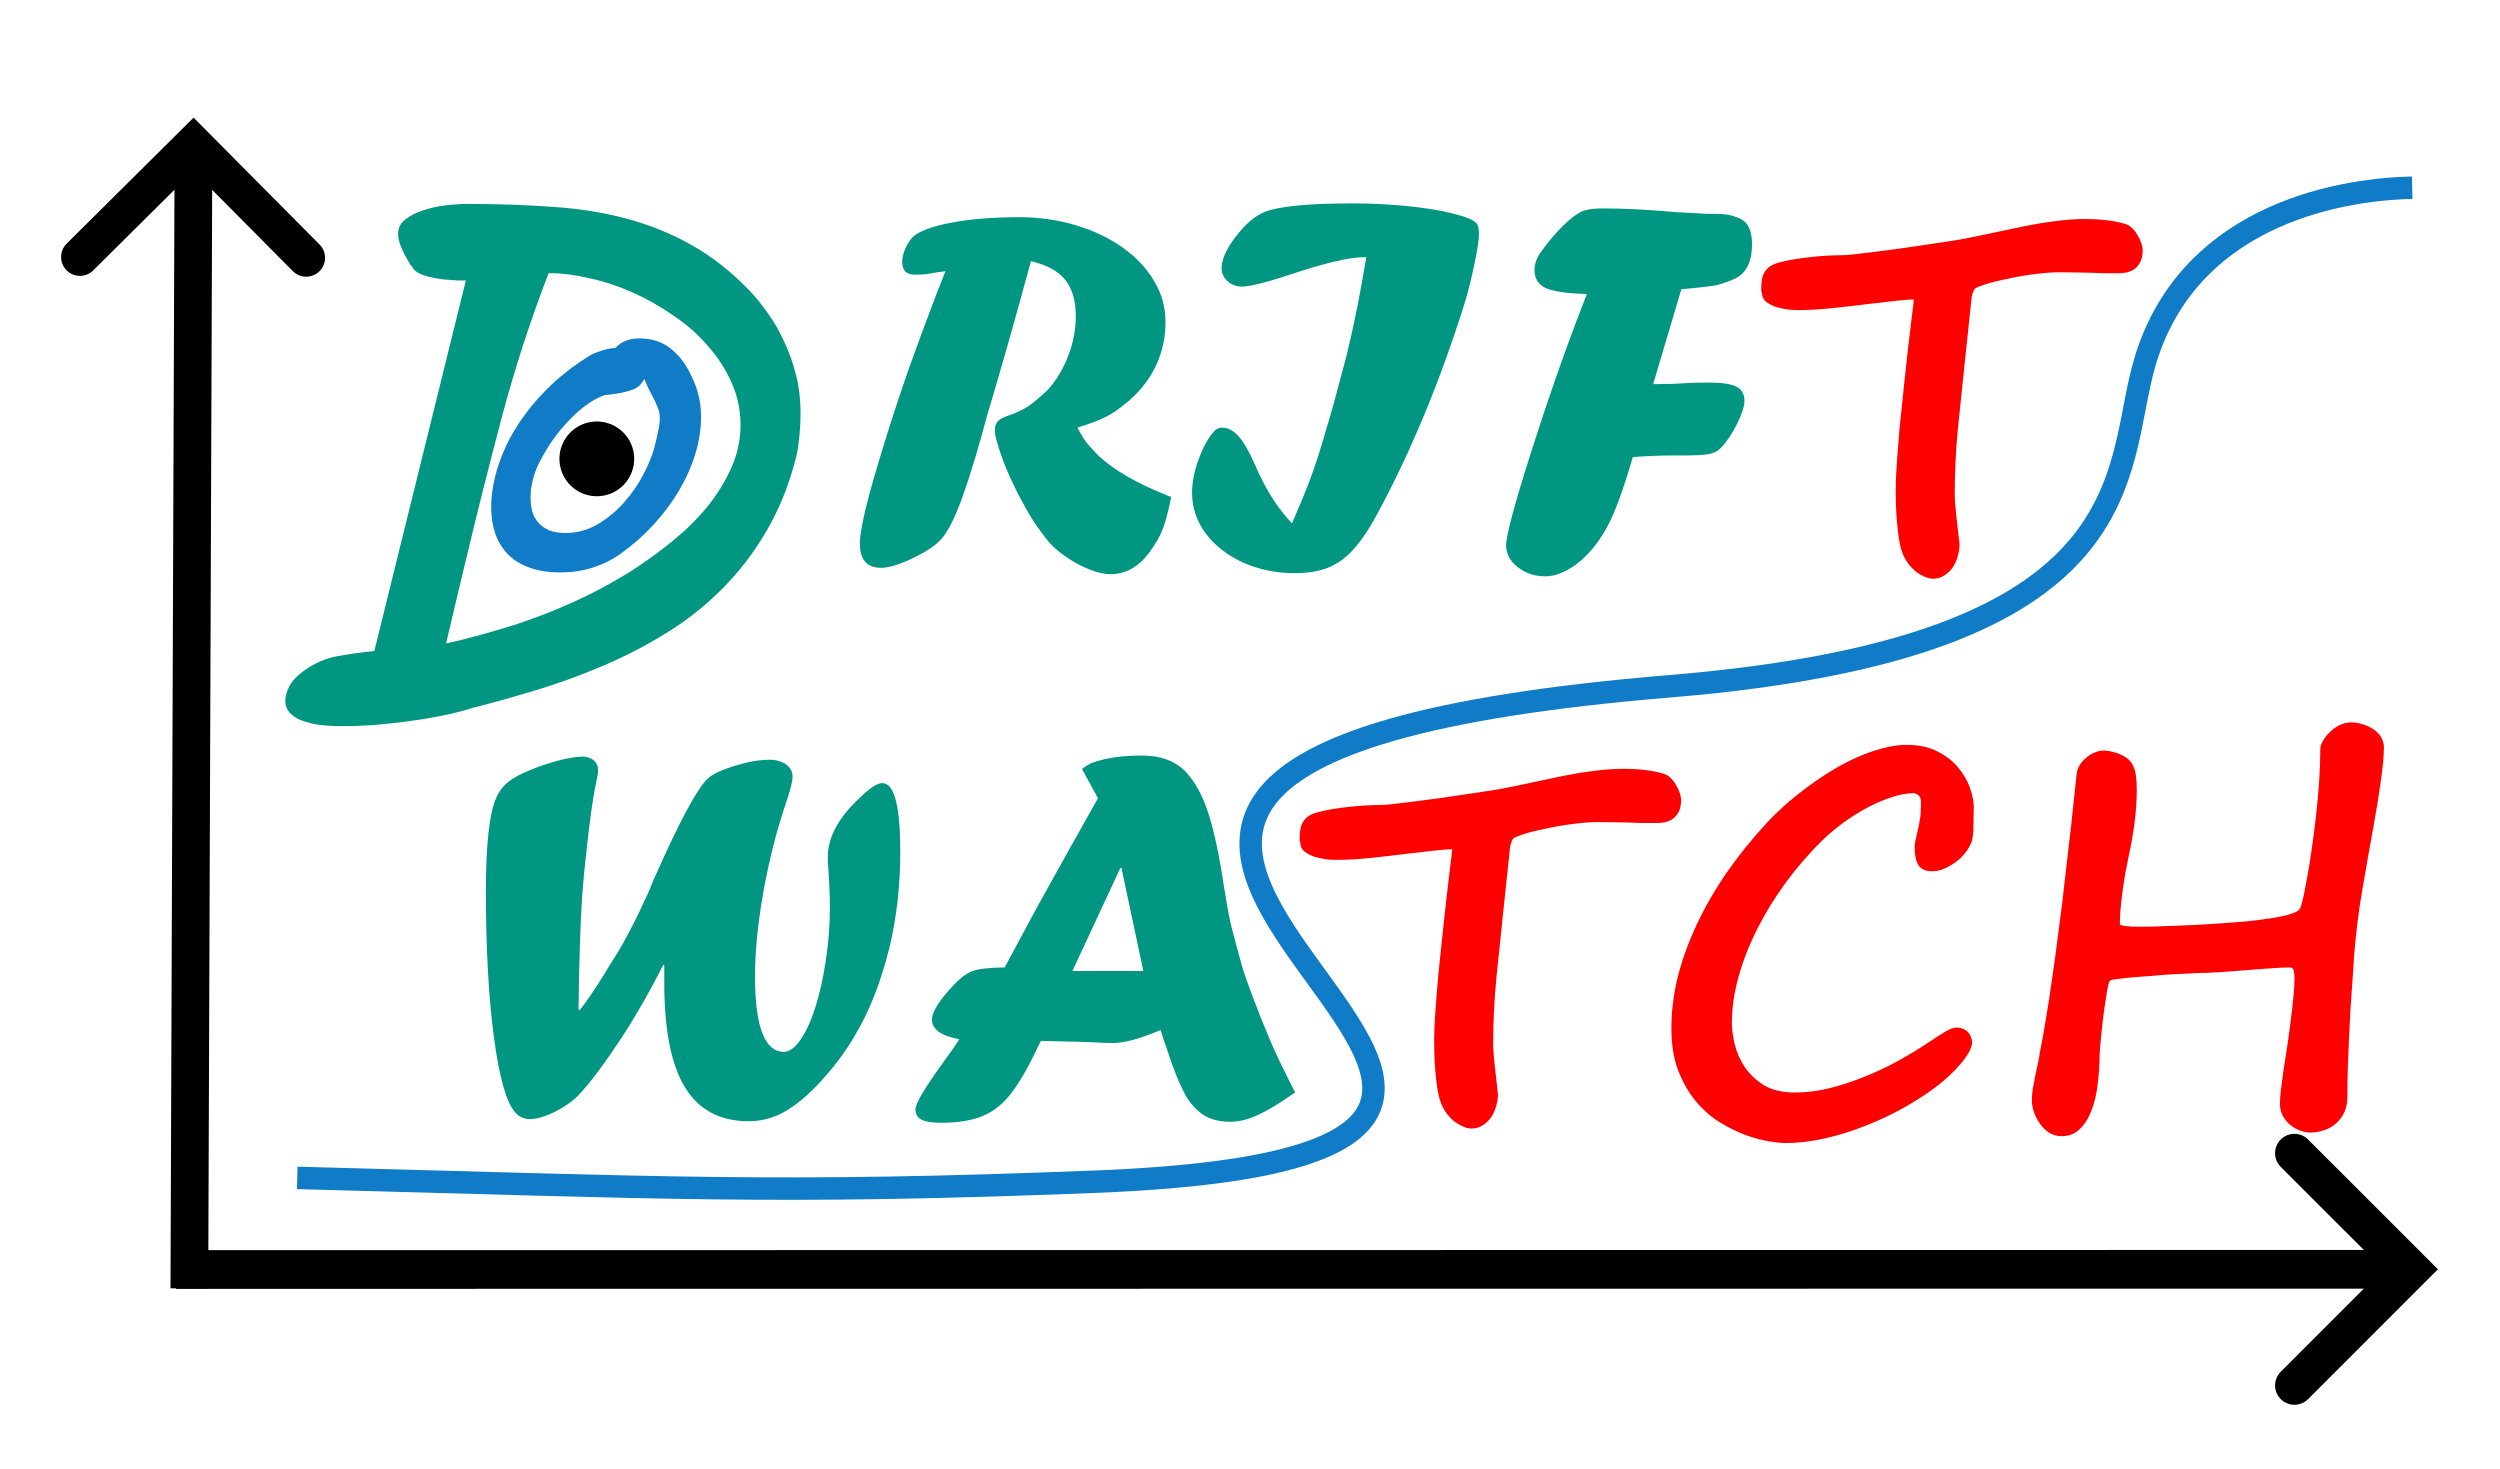 <?xml version="1.0" encoding="UTF-8" standalone="no"?>
<!-- Created with Inkscape (http://www.inkscape.org/) -->

<svg
   width="400"
   height="235"
   viewBox="-10 -10 400 235"
   version="1.1"
   id="svg1"
   xmlns="http://www.w3.org/2000/svg"
   xmlns:svg="http://www.w3.org/2000/svg">
  <defs
     id="defs1">
    <marker
       style="overflow:visible"
       id="marker10"
       refX="0"
       refY="0"
       orient="auto-start-reverse"
       markerWidth="1"
       markerHeight="1"
       viewBox="0 0 1 1"
       preserveAspectRatio="xMidYMid">
      <path
         style="fill:none;stroke:context-stroke;stroke-width:1;stroke-linecap:round"
         d="M 3,-3 0,0 3,3"
         transform="rotate(180,0.125,0)"
         id="path10" />
    </marker>
    <marker
       style="overflow:visible"
       id="ArrowWideRounded"
       refX="0"
       refY="0"
       orient="auto-start-reverse"
       markerWidth="1"
       markerHeight="1"
       viewBox="0 0 1 1"
       preserveAspectRatio="xMidYMid">
      <path
         style="fill:none;stroke:context-stroke;stroke-width:1;stroke-linecap:round"
         d="M 3,-3 0,0 3,3"
         transform="rotate(180,0.125,0)"
         id="path2" />
    </marker>
  </defs>
  <g
     id="layer1"
     transform="translate(10.449,-10.925)">
    <g
       id="text1"
       style="font-family:'Nirmala UI';-inkscape-font-specification:'Nirmala UI';white-space:pre;fill:#009682;stroke-width:1.333"
       transform="matrix(7.121,0,0,7.238,-770.074,-797.842)"
       aria-label="D&#10;WATCH">
      <path
         style="font-size:12px;font-family:Forte;-inkscape-font-specification:'Forte, Normal';fill:none"
         d="m 120.125,113.151 -1.178,4.453 q -0.012,0.041 -0.047,0.217 -0.105,0.463 -0.24,0.715 -0.094,0.193 -0.299,0.445 0.17,0.012 0.381,0.012 0.51,0 0.85,-0.065 0.34,-0.07 0.633,-0.234 0.293,-0.164 0.551,-0.422 0.486,-0.498 0.744,-1.154 0.264,-0.656 0.264,-1.424 0,-0.703 -0.211,-1.277 -0.211,-0.574 -0.586,-0.902 -0.375,-0.334 -0.861,-0.363 z m -3.961,5.83 1.395,-4.705 q 0.152,-0.545 0.311,-0.768 0.1,-0.129 0.264,-0.217 v -0.023 h -0.082 q -0.17,0 -0.709,0.193 -0.592,0.205 -0.814,0.205 -0.117,0 -0.164,-0.041 -0.041,-0.041 -0.041,-0.141 0,-0.234 0.129,-0.51 0.135,-0.281 0.346,-0.504 0.211,-0.223 0.434,-0.316 0.51,-0.199 1.383,-0.311 0.873,-0.111 1.898,-0.111 1.102,0 1.875,0.346 0.773,0.346 1.172,1.025 0.404,0.68 0.404,1.641 0,0.967 -0.387,1.951 -0.381,0.979 -1.014,1.641 -1.482,1.57 -3.961,1.57 -0.797,0 -1.459,-0.129 -0.656,-0.129 -0.867,-0.316 -0.135,-0.105 -0.135,-0.311 0,-0.053 0.023,-0.17 z"
         id="path6" />
      <path
         style="font-size:12px;font-family:Forte;-inkscape-font-specification:'Forte, Normal'"
         d="m 120.195,131.688 h -0.023 q -0.451,0.879 -0.938,1.611 -0.58,0.867 -0.979,1.283 -0.217,0.205 -0.539,0.363 -0.322,0.152 -0.557,0.152 -0.059,0 -0.158,-0.035 -0.094,-0.041 -0.152,-0.111 -0.299,-0.322 -0.48,-1.652 -0.182,-1.336 -0.182,-3.24 0,-1.547 0.229,-2.057 0.094,-0.217 0.27,-0.357 0.176,-0.141 0.521,-0.275 0.305,-0.123 0.627,-0.205 0.328,-0.082 0.516,-0.082 0.164,0 0.258,0.082 0.1,0.082 0.1,0.229 0,0.059 -0.023,0.158 -0.123,0.545 -0.229,1.535 -0.076,0.656 -0.105,1.066 -0.029,0.41 -0.053,1.119 -0.023,0.709 -0.029,1.4 l 0.023,0.023 q 0.264,-0.34 0.562,-0.814 0.105,-0.176 0.205,-0.328 0.1,-0.152 0.217,-0.357 0.27,-0.48 0.48,-0.938 0.105,-0.211 0.188,-0.428 0.879,-1.957 1.236,-2.268 0.164,-0.146 0.598,-0.275 0.439,-0.135 0.785,-0.135 0.223,0 0.369,0.105 0.146,0.1 0.146,0.27 0,0.152 -0.158,0.609 -0.305,0.885 -0.498,1.934 -0.188,1.049 -0.188,1.869 0,1.67 0.65,1.67 0.188,0 0.381,-0.281 0.193,-0.281 0.328,-0.715 0.141,-0.434 0.229,-1.008 0.094,-0.58 0.094,-1.189 0,-0.363 -0.035,-0.861 -0.012,-0.135 -0.012,-0.252 0,-0.645 0.709,-1.301 0.346,-0.334 0.516,-0.334 0.404,0 0.404,1.523 0,1.084 -0.234,2.074 -0.293,1.189 -0.809,2.021 -0.27,0.451 -0.645,0.867 -0.369,0.416 -0.732,0.668 -0.463,0.322 -0.984,0.322 -0.961,0 -1.43,-0.744 -0.469,-0.75 -0.469,-2.314 z m 10.248,-2.145 -1.078,2.279 h 1.594 l -0.492,-2.279 z m -0.504,-1.541 -0.357,-0.645 q 0.135,-0.105 0.252,-0.146 0.451,-0.152 1.09,-0.152 0.645,0 0.996,0.369 0.305,0.322 0.498,0.902 0.193,0.58 0.357,1.652 0.088,0.545 0.152,0.82 0.205,0.768 0.27,0.984 0.07,0.211 0.246,0.68 0.059,0.135 0.152,0.381 0.1,0.24 0.188,0.451 0.193,0.457 0.586,1.207 -0.492,0.346 -0.832,0.498 -0.34,0.152 -0.621,0.152 -0.346,0 -0.58,-0.135 -0.229,-0.135 -0.416,-0.428 -0.223,-0.398 -0.445,-1.084 -0.023,-0.065 -0.059,-0.164 -0.029,-0.1 -0.07,-0.217 -0.686,0.287 -1.066,0.287 -0.217,0 -0.375,-0.012 -0.135,-0.012 -1.248,-0.035 l -0.059,0.117 q -0.328,0.686 -0.609,1.043 -0.281,0.357 -0.65,0.504 -0.363,0.146 -0.914,0.146 -0.316,0 -0.451,-0.07 -0.135,-0.07 -0.135,-0.229 0,-0.193 0.645,-1.066 0.229,-0.305 0.34,-0.48 -0.615,-0.117 -0.615,-0.434 0,-0.258 0.492,-0.768 0.234,-0.246 0.434,-0.311 0.205,-0.07 0.709,-0.076 0.469,-0.861 0.598,-1.096 0.129,-0.24 0.334,-0.598 0.205,-0.363 0.463,-0.82 0.264,-0.463 0.703,-1.23 z"
         id="path11" />
      <path
         style="font-weight:bold;font-size:11.143px;font-family:'Segoe Script';-inkscape-font-specification:'Segoe Script, Bold';fill:#ff0000"
         d="m 143.043,128.028 q 0,0.169 -0.054,0.272 -0.049,0.098 -0.131,0.158 -0.082,0.054 -0.18,0.076 -0.092,0.016 -0.18,0.016 -0.196,0 -0.354,0 -0.152,-0.005 -0.299,-0.011 -0.147,-0.005 -0.31,-0.005 -0.158,-0.005 -0.37,-0.005 -0.136,0 -0.316,0.016 -0.174,0.016 -0.365,0.043 -0.19,0.027 -0.381,0.065 -0.19,0.038 -0.354,0.076 -0.163,0.038 -0.288,0.082 -0.12,0.038 -0.174,0.071 -0.038,0.022 -0.071,0.125 -0.027,0.098 -0.027,0.174 l -0.141,1.306 q -0.082,0.762 -0.158,1.502 -0.071,0.735 -0.071,1.453 0,0.098 0.016,0.283 0.016,0.18 0.038,0.359 0.022,0.18 0.038,0.316 0.016,0.136 0.016,0.147 0,0.131 -0.043,0.267 -0.038,0.136 -0.114,0.245 -0.076,0.109 -0.19,0.174 -0.109,0.071 -0.25,0.071 -0.092,0 -0.196,-0.049 -0.103,-0.043 -0.201,-0.12 -0.098,-0.082 -0.174,-0.185 -0.076,-0.109 -0.12,-0.229 -0.049,-0.136 -0.076,-0.316 -0.027,-0.18 -0.043,-0.365 -0.016,-0.19 -0.022,-0.37 -0.005,-0.185 -0.005,-0.332 0,-0.245 0.027,-0.615 0.027,-0.375 0.065,-0.8 0.043,-0.43 0.092,-0.871 0.049,-0.446 0.092,-0.832 0.049,-0.392 0.082,-0.68 0.038,-0.288 0.049,-0.408 -0.174,0 -0.441,0.033 -0.267,0.027 -0.577,0.065 -0.392,0.049 -0.805,0.092 -0.414,0.043 -0.783,0.043 -0.076,0 -0.212,-0.011 -0.136,-0.016 -0.267,-0.054 -0.131,-0.043 -0.229,-0.114 -0.098,-0.076 -0.098,-0.196 -0.011,-0.043 -0.016,-0.054 0,-0.016 0,-0.071 0,-0.092 0.016,-0.18 0.016,-0.087 0.06,-0.158 0.043,-0.076 0.125,-0.131 0.087,-0.054 0.218,-0.087 0.305,-0.076 0.68,-0.114 0.375,-0.043 0.751,-0.043 0.071,0 0.261,-0.022 0.196,-0.022 0.452,-0.054 0.261,-0.033 0.555,-0.071 0.299,-0.043 0.566,-0.082 0.272,-0.038 0.484,-0.071 0.212,-0.033 0.31,-0.049 0.354,-0.065 0.707,-0.141 0.354,-0.076 0.707,-0.147 0.354,-0.071 0.702,-0.114 0.354,-0.049 0.696,-0.049 0.043,0 0.141,0.005 0.098,0 0.223,0.011 0.125,0.011 0.261,0.033 0.141,0.022 0.261,0.06 0.092,0.027 0.163,0.098 0.071,0.071 0.12,0.158 0.054,0.087 0.082,0.174 0.027,0.082 0.027,0.136 z m 6.573,0.196 q 0,0.239 -0.005,0.386 0,0.141 -0.016,0.239 -0.011,0.092 -0.043,0.158 -0.027,0.06 -0.076,0.136 -0.065,0.092 -0.152,0.18 -0.087,0.082 -0.196,0.147 -0.103,0.065 -0.218,0.109 -0.114,0.038 -0.234,0.038 -0.207,0 -0.299,-0.131 -0.087,-0.136 -0.087,-0.386 0,-0.114 0.033,-0.229 0.038,-0.152 0.06,-0.261 0.022,-0.109 0.033,-0.19 0.011,-0.087 0.011,-0.158 0.005,-0.076 0.005,-0.158 0,-0.125 -0.06,-0.169 -0.054,-0.043 -0.114,-0.043 -0.207,0 -0.468,0.082 -0.261,0.082 -0.539,0.223 -0.272,0.141 -0.544,0.332 -0.267,0.19 -0.495,0.408 -0.435,0.419 -0.811,0.92 -0.37,0.495 -0.642,1.023 -0.272,0.528 -0.424,1.061 -0.152,0.533 -0.152,1.028 0,0.196 0.06,0.462 0.065,0.267 0.223,0.506 0.163,0.239 0.435,0.408 0.277,0.163 0.702,0.163 0.354,0 0.74,-0.087 0.386,-0.092 0.778,-0.245 0.392,-0.152 0.773,-0.354 0.381,-0.207 0.729,-0.435 0.212,-0.141 0.354,-0.223 0.141,-0.082 0.239,-0.092 0.103,0 0.174,0.033 0.071,0.033 0.109,0.082 0.043,0.049 0.06,0.109 0.022,0.054 0.022,0.103 0,0.092 -0.076,0.223 -0.071,0.125 -0.185,0.256 -0.114,0.131 -0.25,0.256 -0.131,0.12 -0.245,0.207 -0.337,0.256 -0.756,0.49 -0.419,0.234 -0.876,0.408 -0.452,0.18 -0.92,0.283 -0.462,0.103 -0.887,0.103 -0.131,0 -0.37,-0.038 -0.239,-0.038 -0.528,-0.141 -0.283,-0.103 -0.582,-0.283 -0.294,-0.18 -0.533,-0.462 -0.239,-0.283 -0.397,-0.68 -0.152,-0.397 -0.152,-0.93 0,-0.571 0.147,-1.153 0.152,-0.582 0.43,-1.159 0.277,-0.577 0.669,-1.137 0.397,-0.56 0.887,-1.083 0.19,-0.201 0.424,-0.408 0.239,-0.207 0.501,-0.397 0.267,-0.196 0.55,-0.365 0.283,-0.169 0.571,-0.294 0.288,-0.125 0.566,-0.196 0.283,-0.076 0.544,-0.076 0.397,0 0.68,0.141 0.288,0.141 0.468,0.354 0.185,0.212 0.272,0.457 0.087,0.245 0.087,0.452 z m 9.217,-1.349 q 0,0.277 -0.065,0.718 -0.06,0.441 -0.169,1.034 -0.12,0.642 -0.25,1.393 -0.131,0.745 -0.19,1.523 0,0.038 -0.011,0.19 -0.011,0.152 -0.027,0.386 -0.016,0.234 -0.038,0.533 -0.016,0.294 -0.033,0.626 -0.016,0.326 -0.027,0.669 -0.011,0.343 -0.011,0.669 0,0.185 -0.071,0.332 -0.065,0.141 -0.18,0.239 -0.114,0.103 -0.267,0.152 -0.152,0.054 -0.321,0.054 -0.098,0 -0.218,-0.043 -0.114,-0.038 -0.218,-0.12 -0.098,-0.076 -0.169,-0.196 -0.071,-0.12 -0.071,-0.283 0,-0.109 0.022,-0.305 0.027,-0.196 0.06,-0.441 0.038,-0.245 0.082,-0.522 0.043,-0.277 0.076,-0.55 0.038,-0.272 0.06,-0.517 0.027,-0.245 0.027,-0.424 0,-0.098 -0.016,-0.174 -0.016,-0.076 -0.092,-0.076 -0.163,0 -0.441,0.022 -0.277,0.016 -0.582,0.043 -0.299,0.022 -0.588,0.043 -0.283,0.016 -0.462,0.016 -0.038,0 -0.19,0.011 -0.147,0.005 -0.354,0.016 -0.201,0.011 -0.435,0.033 -0.234,0.016 -0.441,0.033 -0.207,0.016 -0.359,0.038 -0.147,0.016 -0.185,0.033 -0.027,0.027 -0.065,0.223 -0.033,0.196 -0.071,0.457 -0.033,0.256 -0.06,0.522 -0.027,0.261 -0.038,0.424 0,0.343 -0.043,0.669 -0.038,0.326 -0.141,0.582 -0.098,0.256 -0.261,0.408 -0.163,0.158 -0.408,0.158 -0.152,0 -0.277,-0.076 -0.12,-0.076 -0.207,-0.196 -0.087,-0.12 -0.136,-0.256 -0.049,-0.141 -0.049,-0.261 0,-0.114 0.022,-0.267 0.027,-0.152 0.06,-0.305 0.033,-0.152 0.06,-0.277 0.027,-0.131 0.033,-0.19 0.071,-0.332 0.141,-0.767 0.076,-0.435 0.147,-0.941 0.076,-0.511 0.147,-1.072 0.076,-0.56 0.141,-1.137 0.071,-0.582 0.136,-1.159 0.065,-0.577 0.12,-1.115 0.011,-0.082 0.06,-0.169 0.054,-0.092 0.136,-0.163 0.087,-0.076 0.196,-0.125 0.109,-0.049 0.229,-0.049 0.027,0 0.049,0.005 0.022,0 0.049,0.005 0.207,0.038 0.332,0.109 0.125,0.065 0.19,0.169 0.065,0.103 0.087,0.245 0.022,0.141 0.022,0.326 0,0.348 -0.049,0.729 -0.049,0.375 -0.136,0.767 -0.038,0.18 -0.076,0.375 -0.033,0.196 -0.06,0.392 -0.027,0.196 -0.043,0.381 -0.016,0.18 -0.016,0.337 0.011,0.016 0.054,0.027 0.049,0.011 0.109,0.016 0.06,0.005 0.12,0.011 0.065,0 0.109,0 0.082,0 0.277,0 0.196,-0.005 0.457,-0.016 0.261,-0.011 0.566,-0.022 0.31,-0.016 0.62,-0.038 0.316,-0.022 0.609,-0.049 0.294,-0.033 0.533,-0.071 0.239,-0.038 0.392,-0.087 0.158,-0.049 0.196,-0.109 0.027,-0.038 0.071,-0.218 0.043,-0.185 0.092,-0.462 0.054,-0.277 0.103,-0.626 0.054,-0.354 0.098,-0.735 0.043,-0.381 0.071,-0.767 0.027,-0.386 0.027,-0.735 0,-0.065 0.054,-0.163 0.054,-0.098 0.147,-0.19 0.092,-0.098 0.223,-0.163 0.131,-0.065 0.277,-0.065 0.098,0 0.223,0.033 0.125,0.033 0.234,0.098 0.114,0.065 0.19,0.169 0.076,0.103 0.082,0.245 z"
         id="path12" />
    </g>
    <path
       style="fill:none;stroke:#107cc7;stroke-width:3.59;stroke-opacity:1;-inkscape-stroke:none"
       d="m 27.111,189.388 c 59.426,1.569 76.537,2.615 127.581,0.613 123.96,-4.861 -67.23,-66.126 92.128,-79.282 76.817,-6.342 70.853,-34.636 75.888,-51.781 6.688,-22.772 29.554,-27.685 42.792,-27.978"
       id="path7" />
    <path
       style="display:inline;fill:none;fill-rule:evenodd;stroke:#000000;stroke-width:6.034px;stroke-linecap:butt;stroke-linejoin:miter;stroke-opacity:1;marker-end:url(#ArrowWideRounded)"
       d="M 9.847,207.064 10.502,25.52"
       id="path8" />
    <path
       style="display:inline;fill:none;fill-rule:evenodd;stroke:#000000;stroke-width:6.193px;stroke-linecap:butt;stroke-linejoin:miter;stroke-opacity:1;marker-end:url(#marker10)"
       d="M 7.722,204.047 363.688,204.011"
       id="path9" />
    <path
       style="font-size:120px;font-family:'MV Boli';-inkscape-font-specification:'MV Boli, Normal';white-space:pre;fill:#009682;stroke-width:0.5"
       d="m 28.075,108.32 q 2.695,-1.934 5.449,-2.402 2.812,-0.527 5.918,-0.82 L 54.09,45.8 q -0.234,0 -1.348,0 -1.055,-0.059 -2.402,-0.176 Q 49.051,45.448 47.762,45.097 46.473,44.745 45.829,44.101 45.536,43.691 45.067,43.046 44.657,42.343 44.247,41.581 43.836,40.761 43.543,39.941 q -0.293,-0.82 -0.293,-1.641 0,-1.348 1.113,-2.227 1.172,-0.938 2.812,-1.465 1.699,-0.586 3.633,-0.82 1.934,-0.234 3.516,-0.234 7.383,0 13.652,0.469 6.328,0.41 11.777,1.875 5.508,1.465 10.312,4.16 4.863,2.695 9.258,7.207 1.641,1.699 3.105,3.809 1.523,2.109 2.637,4.629 1.172,2.461 1.875,5.332 0.703,2.812 0.703,5.977 0,1.699 -0.176,3.574 -0.176,1.875 -0.469,3.223 -1.699,6.797 -4.805,12.07 -3.047,5.215 -7.148,9.316 -4.043,4.043 -8.906,7.031 -4.863,2.988 -10.078,5.215 -5.215,2.227 -10.605,3.867 -5.391,1.641 -10.488,2.93 h 0.059 q -2.285,0.703 -4.922,1.23 -2.637,0.527 -5.332,0.879 -2.695,0.352 -5.391,0.586 -2.637,0.176 -4.98,0.176 -2.578,0 -4.336,-0.293 -1.758,-0.352 -2.871,-0.879 -1.055,-0.586 -1.523,-1.289 -0.469,-0.703 -0.469,-1.523 0,-1.172 0.645,-2.402 0.703,-1.289 2.227,-2.402 z m 25.781,-16.816 q -0.703,2.988 -1.465,6.152 -0.762,3.164 -1.465,6.211 l 1.348,-0.293 q 1.289,-0.293 3.457,-0.879 2.227,-0.586 5.098,-1.465 2.871,-0.879 6.035,-2.109 3.164,-1.23 6.68,-2.93 3.574,-1.758 7.031,-3.926 3.457,-2.227 6.621,-4.805 3.164,-2.578 5.566,-5.508 2.402,-2.988 3.809,-6.211 1.465,-3.281 1.465,-6.797 0,-3.574 -1.406,-6.738 -1.406,-3.223 -3.809,-5.918 -2.344,-2.754 -5.508,-4.863 -3.105,-2.168 -6.504,-3.691 -3.398,-1.523 -6.914,-2.285 -3.457,-0.82 -6.562,-0.82 -4.395,11.367 -7.5,23.086 -3.105,11.719 -5.977,23.789 z"
       id="text2"
       aria-label="D" />
    <path
       d="m 58.795,77.088 q 0.547,-2.224 1.677,-4.703 1.167,-2.516 3.026,-5.068 1.859,-2.552 4.448,-4.995 2.625,-2.443 6.052,-4.557 0.547,-0.328 1.677,-0.693 1.13,-0.401 2.333,-0.474 1.422,-1.531 3.828,-1.531 2.844,0 4.776,1.458 1.969,1.422 3.245,3.901 0.401,0.802 0.729,1.568 0.365,0.766 0.583,1.641 0.255,0.839 0.401,1.823 0.146,0.984 0.146,2.224 0,2.88 -0.911,5.87 -0.911,2.99 -2.589,5.833 -1.677,2.844 -4.083,5.469 -2.37,2.589 -5.286,4.667 -1.969,1.422 -4.375,2.188 -2.37,0.802 -5.323,0.802 -2.807,0 -4.885,-0.766 -2.042,-0.729 -3.427,-2.115 -1.349,-1.385 -2.042,-3.318 -0.656,-1.932 -0.656,-4.302 0,-2.297 0.656,-4.922 z m 6.052,0.474 q -0.219,0.839 -0.328,1.604 -0.073,0.729 -0.073,1.422 0,1.203 0.292,2.26 0.328,1.021 1.021,1.786 0.693,0.729 1.714,1.167 1.057,0.401 2.552,0.401 2.771,0 5.141,-1.385 2.406,-1.422 4.266,-3.536 1.859,-2.115 3.099,-4.521 1.276,-2.443 1.786,-4.484 0.328,-1.276 0.547,-2.406 0.255,-1.13 0.255,-2.078 0,-0.948 -0.365,-1.75 -0.328,-0.839 -0.875,-1.859 -0.328,-0.62 -0.656,-1.276 -0.328,-0.693 -0.583,-1.349 -0.292,0.51 -0.62,0.911 -0.328,0.365 -0.984,0.693 -0.656,0.292 -1.786,0.547 -1.13,0.255 -2.953,0.438 -1.203,0.401 -2.443,1.24 -1.24,0.839 -2.443,1.969 -1.167,1.13 -2.26,2.443 -1.057,1.313 -1.932,2.698 -0.839,1.349 -1.495,2.661 -0.62,1.312 -0.875,2.406 z"
       id="text4"
       style="font-size:74.667px;font-family:'MV Boli';-inkscape-font-specification:'MV Boli, Normal';white-space:pre;fill:#107cc7;stroke-width:0.5"
       aria-label="o" />
    <path
       id="path4"
       style="stroke-width:0.5"
       d="m 81.02,74.344 a 5.978,5.978 0 0 1 -5.978,5.978 5.978,5.978 0 0 1 -5.978,-5.978 5.978,5.978 0 0 1 5.978,-5.978 5.978,5.978 0 0 1 5.978,5.978 z" />
    <g
       id="text19"
       style="font-family:'Nirmala UI';-inkscape-font-specification:'Nirmala UI';white-space:pre;fill:#009682;stroke-width:1.333"
       transform="matrix(7.121,0,0,7.238,-770.074,-775.77)"
       aria-label="DRIFT">
      <path
         style="fill:none"
         d="m 116.979,119.942 v -8.402 h 2.32 q 4.441,0 4.441,4.096 0,1.945 -1.236,3.129 -1.23,1.178 -3.299,1.178 z m 0.984,-7.512 v 6.621 h 1.254 q 1.652,0 2.572,-0.885 0.92,-0.885 0.92,-2.508 0,-3.229 -3.434,-3.229 z"
         id="path1" />
      <path
         style="font-size:12px;font-family:Forte;-inkscape-font-specification:'Forte, Normal'"
         d="m 126.354,113.702 0.158,-0.398 q -0.176,0.018 -0.363,0.053 -0.117,0.023 -0.322,0.023 -0.287,0 -0.287,-0.287 0,-0.123 0.07,-0.287 0.076,-0.17 0.17,-0.258 0.205,-0.193 0.855,-0.316 0.656,-0.123 1.535,-0.123 0.674,0 1.283,0.182 0.615,0.182 1.061,0.504 0.445,0.316 0.691,0.732 0.252,0.41 0.252,0.896 0,0.521 -0.217,0.973 -0.217,0.445 -0.615,0.779 -0.264,0.223 -0.492,0.34 -0.229,0.117 -0.656,0.246 0.111,0.205 0.193,0.316 0.088,0.111 0.287,0.311 0.527,0.475 1.512,0.861 0.047,0.023 0.117,0.047 -0.105,0.498 -0.199,0.727 -0.094,0.229 -0.293,0.498 -0.363,0.48 -0.873,0.48 -0.281,0 -0.697,-0.205 -0.41,-0.211 -0.674,-0.492 -0.205,-0.24 -0.381,-0.51 -0.17,-0.27 -0.346,-0.609 -0.176,-0.346 -0.305,-0.668 -0.123,-0.328 -0.182,-0.574 -0.012,-0.047 -0.012,-0.135 0,-0.123 0.07,-0.193 0.07,-0.07 0.258,-0.129 0.264,-0.094 0.434,-0.205 0.17,-0.117 0.428,-0.357 0.293,-0.322 0.457,-0.75 0.17,-0.434 0.17,-0.873 0,-0.521 -0.24,-0.809 -0.24,-0.293 -0.768,-0.41 -0.504,1.834 -0.996,3.451 l -0.123,0.445 q -0.305,1.055 -0.516,1.564 -0.205,0.51 -0.41,0.715 -0.205,0.205 -0.639,0.404 -0.434,0.199 -0.68,0.199 -0.48,0 -0.48,-0.539 0,-0.223 0.129,-0.762 0.135,-0.545 0.41,-1.418 0.275,-0.879 0.574,-1.717 0.305,-0.838 0.65,-1.723 z m 9.615,-0.709 h -0.047 q -0.492,0 -1.635,0.375 -0.844,0.275 -1.113,0.275 -0.188,0 -0.322,-0.117 -0.135,-0.123 -0.135,-0.293 0,-0.281 0.316,-0.691 0.322,-0.416 0.645,-0.545 0.475,-0.193 1.992,-0.193 0.604,0 1.213,0.059 0.609,0.059 1.025,0.164 0.422,0.1 0.533,0.211 0.059,0.059 0.059,0.252 0,0.182 -0.1,0.645 -0.094,0.457 -0.223,0.879 -0.826,2.584 -1.957,4.646 -0.281,0.516 -0.545,0.797 -0.258,0.281 -0.574,0.404 -0.311,0.117 -0.744,0.117 -0.621,0 -1.154,-0.234 -0.533,-0.24 -0.844,-0.645 -0.305,-0.41 -0.305,-0.896 0,-0.34 0.141,-0.727 0.146,-0.393 0.328,-0.604 0.088,-0.111 0.205,-0.111 0.193,0 0.363,0.182 0.17,0.182 0.369,0.621 0.287,0.662 0.656,1.107 0.041,0.053 0.182,0.205 0.275,-0.615 0.422,-1.008 0.152,-0.398 0.346,-1.061 0.135,-0.422 0.457,-1.629 0.252,-1.014 0.445,-2.186 z m 4.822,1.154 0.135,-0.34 q -0.656,-0.018 -0.92,-0.129 -0.258,-0.117 -0.258,-0.398 0,-0.229 0.182,-0.451 0.205,-0.281 0.439,-0.51 0.234,-0.234 0.434,-0.334 0.17,-0.07 0.469,-0.07 0.727,0 1.646,0.082 0.211,0.012 0.352,0.018 0.141,0.006 0.305,0.018 0.387,0 0.492,0.018 0.105,0.012 0.252,0.07 0.1,0.035 0.17,0.105 0.146,0.152 0.146,0.48 0,0.609 -0.422,0.779 -0.246,0.105 -0.445,0.141 -0.199,0.029 -0.721,0.076 l -0.633,2.098 q 0.451,0 0.732,-0.023 0.176,-0.012 0.539,-0.012 0.428,0 0.604,0.094 0.176,0.088 0.176,0.316 0,0.176 -0.17,0.51 -0.17,0.334 -0.369,0.533 -0.094,0.094 -0.264,0.129 -0.17,0.029 -0.58,0.029 H 143 142.854 q -0.393,0 -0.896,0.035 -0.264,0.891 -0.486,1.365 -0.223,0.469 -0.545,0.797 -0.223,0.229 -0.475,0.352 -0.246,0.123 -0.463,0.123 -0.357,0 -0.621,-0.205 -0.258,-0.205 -0.258,-0.475 0,-0.328 0.557,-2.051 0.557,-1.723 1.125,-3.17 z"
         id="path3" />
      <path
         style="font-weight:bold;font-size:11.143px;font-family:'Segoe Script';-inkscape-font-specification:'Segoe Script, Bold';fill:#ff0000"
         d="m 153.414,112.825 q 0,0.169 -0.054,0.272 -0.049,0.098 -0.131,0.158 -0.082,0.054 -0.18,0.076 -0.092,0.016 -0.18,0.016 -0.196,0 -0.354,0 -0.152,-0.005 -0.299,-0.011 -0.147,-0.005 -0.31,-0.005 -0.158,-0.005 -0.37,-0.005 -0.136,0 -0.316,0.016 -0.174,0.016 -0.365,0.043 -0.19,0.027 -0.381,0.065 -0.19,0.038 -0.354,0.076 -0.163,0.038 -0.288,0.082 -0.12,0.038 -0.174,0.071 -0.038,0.022 -0.071,0.125 -0.027,0.098 -0.027,0.174 l -0.141,1.306 q -0.082,0.762 -0.158,1.502 -0.071,0.735 -0.071,1.453 0,0.098 0.016,0.283 0.016,0.18 0.038,0.359 0.022,0.18 0.038,0.316 0.016,0.136 0.016,0.147 0,0.131 -0.043,0.267 -0.038,0.136 -0.114,0.245 -0.076,0.109 -0.19,0.174 -0.109,0.071 -0.25,0.071 -0.092,0 -0.196,-0.049 -0.103,-0.043 -0.201,-0.12 -0.098,-0.082 -0.174,-0.185 -0.076,-0.109 -0.12,-0.229 -0.049,-0.136 -0.076,-0.316 -0.027,-0.18 -0.043,-0.365 -0.016,-0.19 -0.022,-0.37 -0.005,-0.185 -0.005,-0.332 0,-0.245 0.027,-0.615 0.027,-0.375 0.065,-0.8 0.043,-0.43 0.092,-0.871 0.049,-0.446 0.092,-0.832 0.049,-0.392 0.082,-0.68 0.038,-0.288 0.049,-0.408 -0.174,0 -0.441,0.033 -0.267,0.027 -0.577,0.065 -0.392,0.049 -0.805,0.092 -0.414,0.043 -0.783,0.043 -0.076,0 -0.212,-0.011 -0.136,-0.016 -0.267,-0.054 -0.131,-0.043 -0.229,-0.114 -0.098,-0.076 -0.098,-0.196 -0.011,-0.043 -0.016,-0.054 0,-0.016 0,-0.071 0,-0.092 0.016,-0.18 0.016,-0.087 0.06,-0.158 0.043,-0.076 0.125,-0.131 0.087,-0.054 0.218,-0.087 0.305,-0.076 0.68,-0.114 0.375,-0.043 0.751,-0.043 0.071,0 0.261,-0.022 0.196,-0.022 0.452,-0.054 0.261,-0.033 0.555,-0.071 0.299,-0.043 0.566,-0.082 0.272,-0.038 0.484,-0.071 0.212,-0.033 0.31,-0.049 0.354,-0.065 0.707,-0.141 0.354,-0.076 0.707,-0.147 0.354,-0.071 0.702,-0.114 0.354,-0.049 0.696,-0.049 0.043,0 0.141,0.005 0.098,0 0.223,0.011 0.125,0.011 0.261,0.033 0.141,0.022 0.261,0.06 0.092,0.027 0.163,0.098 0.071,0.071 0.12,0.158 0.054,0.087 0.082,0.174 0.027,0.082 0.027,0.136 z"
         id="path5" />
    </g>
  </g>
</svg>
